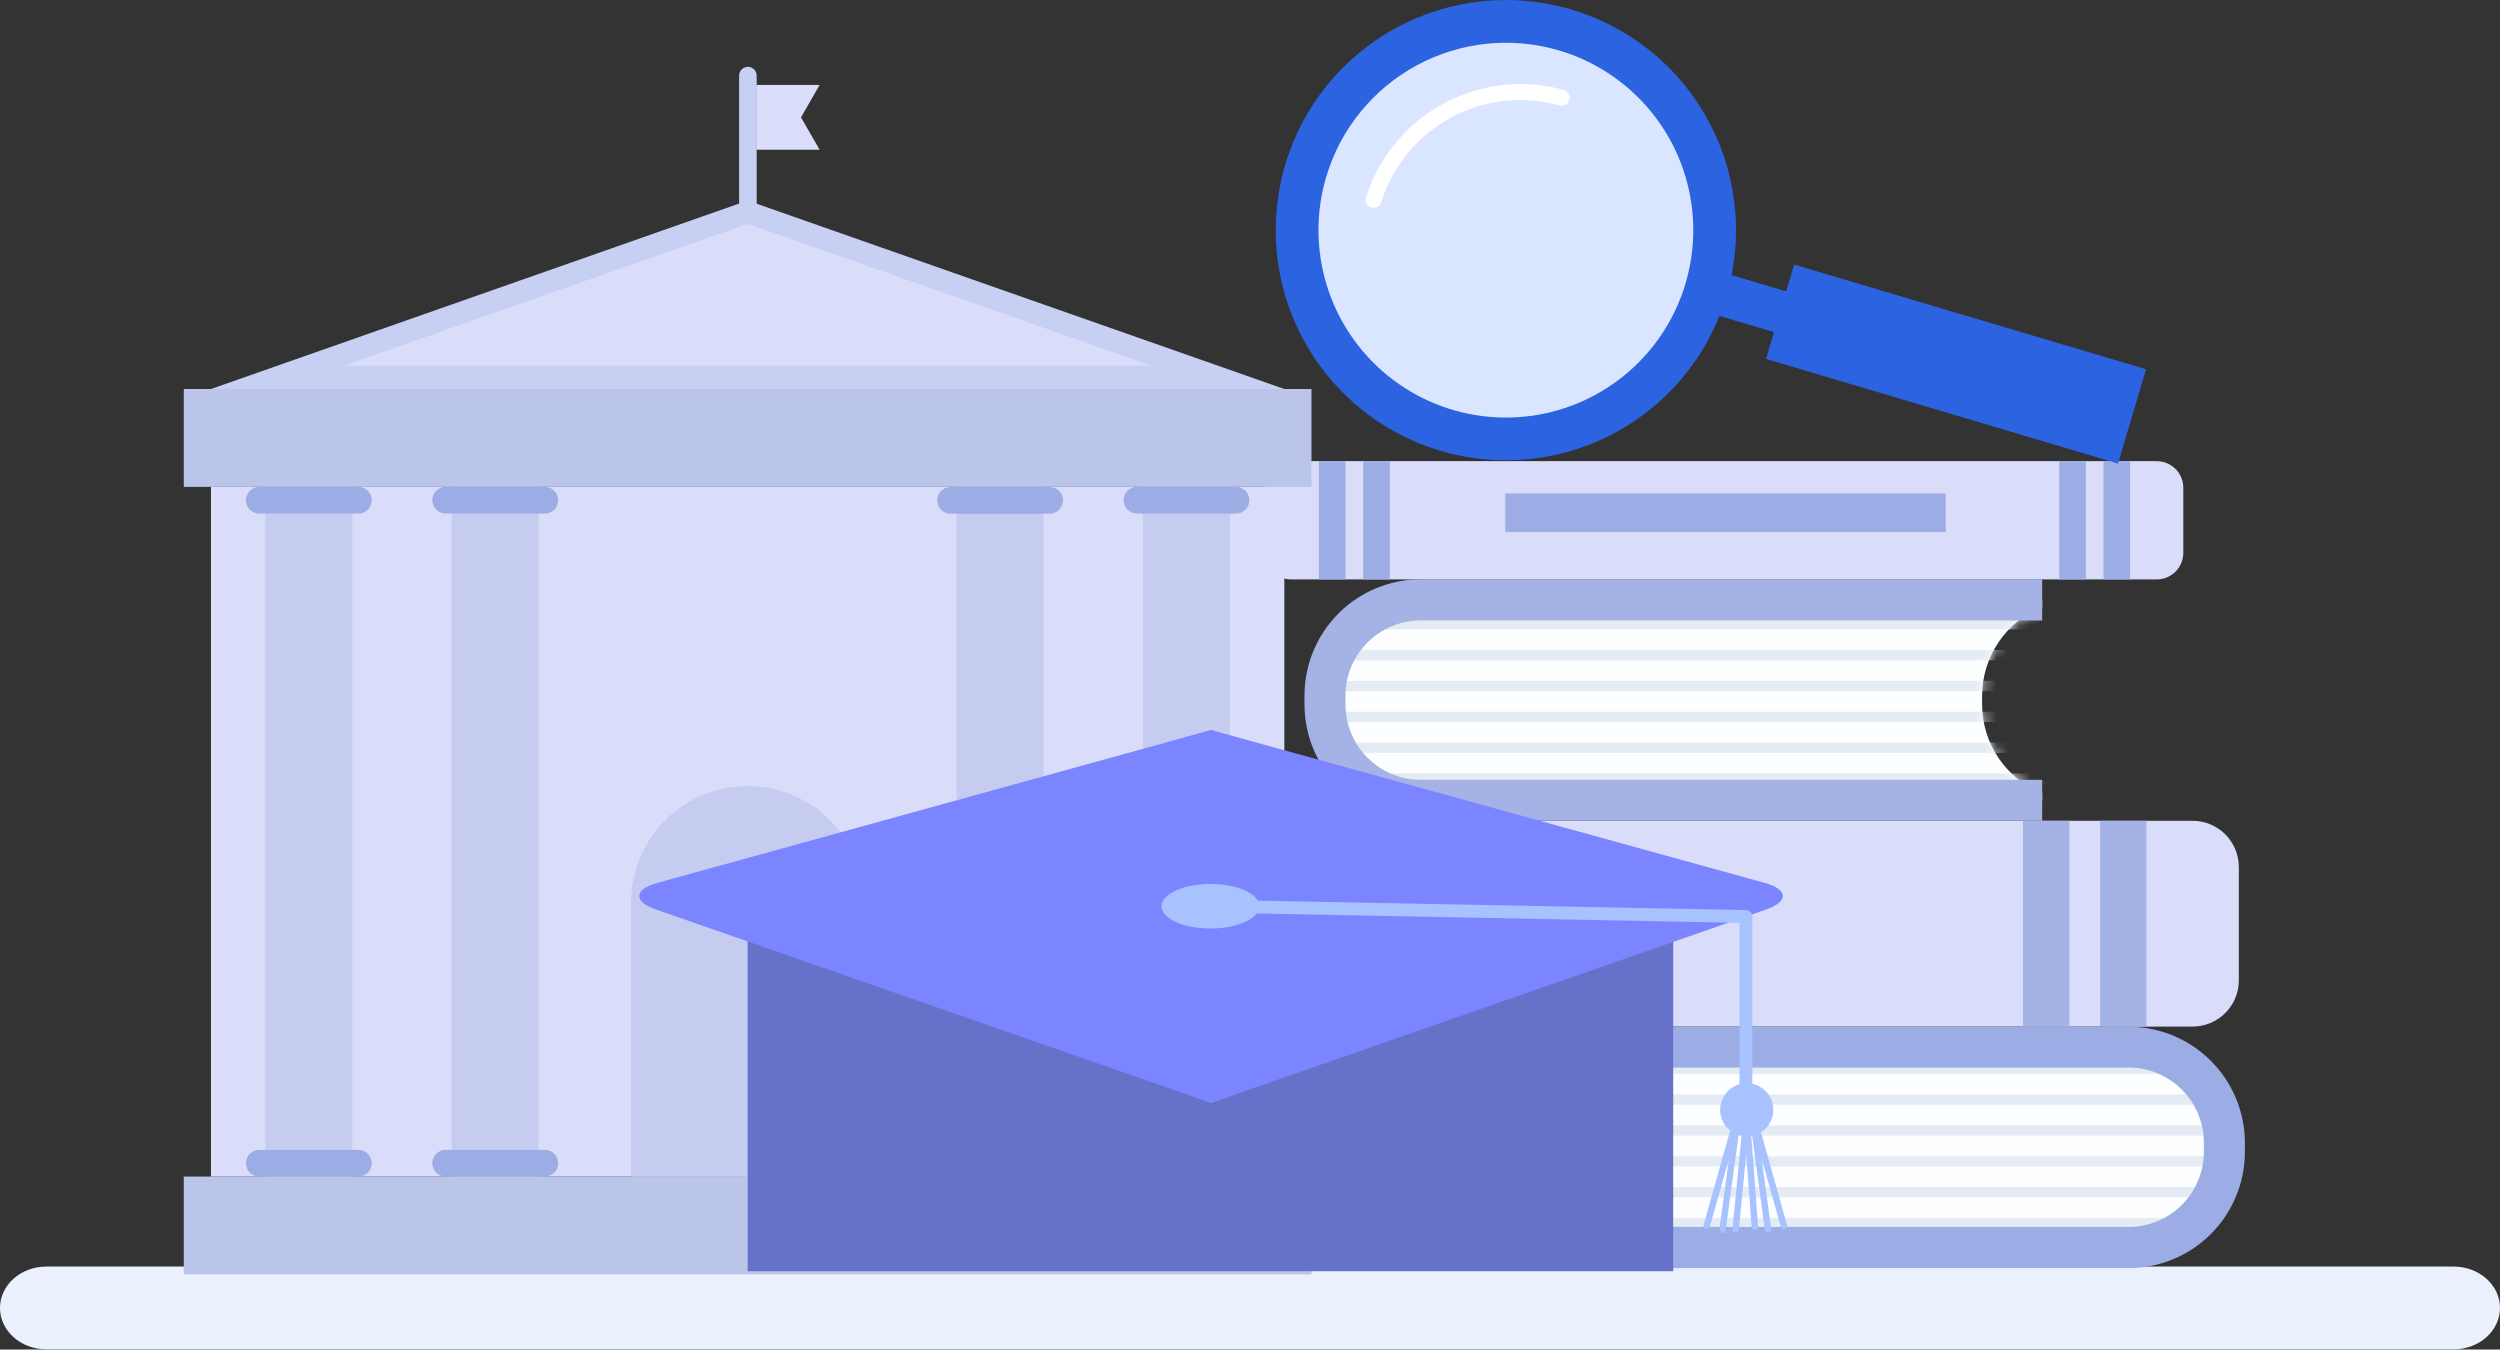 <svg width="226" height="122" viewBox="0 0 226 122" fill="none" xmlns="http://www.w3.org/2000/svg">
<rect x="0" y="0" width="226" height="122" fill="#333333" stroke="none"/>
<path d="M194.967 41.689H116.73C115.403 41.689 114.327 42.765 114.327 44.092V49.977C114.327 51.304 115.403 52.38 116.73 52.38H194.967C196.295 52.38 197.371 51.304 197.371 49.977V44.092C197.371 42.765 196.295 41.689 194.967 41.689Z" fill="#D9DDF9"/>
<path d="M192.563 41.689H190.16V52.38H192.563V41.689Z" fill="#9CACE5"/>
<path d="M188.558 41.689H186.154V52.38H188.558V41.689Z" fill="#9CACE5"/>
<path d="M125.637 41.689H123.233V52.38H125.637V41.689Z" fill="#9CACE5"/>
<path d="M121.63 41.689H119.227V52.38H121.63V41.689Z" fill="#9CACE5"/>
<path d="M175.894 44.608H136.076V48.099H175.894V44.608Z" fill="#9CACE5"/>
<path d="M226 118.236C226 119.228 225.559 120.18 224.773 120.882C223.987 121.584 222.921 121.979 221.809 121.98H4.191C3.079 121.979 2.013 121.584 1.227 120.882C0.441 120.18 -7.86044e-07 119.228 0 118.236C0 117.244 0.442 116.293 1.227 115.592C2.013 114.891 3.079 114.497 4.191 114.497H221.809C222.921 114.497 223.987 114.891 224.773 115.592C225.558 116.293 226 117.244 226 118.236Z" fill="#EAF0FC"/>
<path d="M184.615 71.718C183.014 71.073 181.642 69.966 180.674 68.537C179.706 67.109 179.187 65.424 179.181 63.699V62.881C179.187 61.156 179.707 59.471 180.675 58.043C181.643 56.615 183.015 55.507 184.615 54.862V54.235H128.425C126.134 54.241 123.939 55.154 122.318 56.774C120.698 58.394 119.785 60.59 119.779 62.881V63.699C119.785 65.991 120.698 68.187 122.318 69.808C123.938 71.428 126.134 72.342 128.425 72.35H184.615V71.718Z" fill="#FDFEFF"/>
<mask id="mask0_1808_6623" style="mask-type:luminance" maskUnits="userSpaceOnUse" x="119" y="54" width="66" height="19">
<path d="M184.615 71.718C183.014 71.073 181.642 69.966 180.674 68.537C179.706 67.109 179.187 65.424 179.181 63.699V62.881C179.187 61.156 179.707 59.471 180.675 58.043C181.643 56.615 183.015 55.507 184.615 54.862V54.235H128.425C126.134 54.241 123.939 55.154 122.318 56.774C120.698 58.394 119.785 60.59 119.779 62.881V63.699C119.785 65.991 120.698 68.187 122.318 69.808C123.938 71.428 126.134 72.342 128.425 72.35H184.615V71.718Z" fill="white"/>
</mask>
<g mask="url(#mask0_1808_6623)">
<path d="M197.496 55.973H109.613V56.903H197.496V55.973Z" fill="#E4EBF2"/>
<path d="M197.496 58.762H109.613V59.692H197.496V58.762Z" fill="#E4EBF2"/>
<path d="M197.496 61.551H109.613V62.481H197.496V61.551Z" fill="#E4EBF2"/>
<path d="M197.496 64.341H109.613V65.27H197.496V64.341Z" fill="#E4EBF2"/>
<path d="M197.496 67.129H109.613V68.059H197.496V67.129Z" fill="#E4EBF2"/>
<path d="M197.496 69.918H109.613V70.848H197.496V69.918Z" fill="#E4EBF2"/>
</g>
<path d="M184.615 71.718V70.495H128.426C126.624 70.493 124.897 69.776 123.623 68.502C122.349 67.228 121.632 65.501 121.63 63.699V62.881C121.632 61.08 122.349 59.353 123.623 58.08C124.897 56.807 126.624 56.091 128.426 56.09H184.615V52.371H128.426C125.642 52.375 122.973 53.482 121.004 55.45C119.036 57.419 117.928 60.088 117.925 62.872V63.69C117.928 66.474 119.036 69.142 121.004 71.111C122.973 73.079 125.642 74.187 128.426 74.19H184.615V71.718Z" fill="#A4B2E6"/>
<path d="M198.207 74.2H113.044C110.733 74.2 108.86 76.073 108.86 78.383V88.619C108.86 90.93 110.733 92.802 113.044 92.802H198.207C200.517 92.802 202.39 90.93 202.39 88.619V78.383C202.39 76.073 200.517 74.2 198.207 74.2Z" fill="#D9DDF9"/>
<path d="M194.037 74.2H189.854V92.802H194.037V74.2Z" fill="#A4B2E6"/>
<path d="M187.064 74.2H182.881V92.802H187.064V74.2Z" fill="#A4B2E6"/>
<path d="M128.542 74.2H124.358V92.802H128.542V74.2Z" fill="#A7C2FF"/>
<path d="M121.569 74.2H117.386V92.802H121.569V74.2Z" fill="#A7C2FF"/>
<path d="M117.679 95.285C119.279 95.929 120.651 97.037 121.619 98.465C122.587 99.893 123.107 101.578 123.113 103.303V104.121C123.107 105.847 122.587 107.531 121.619 108.96C120.651 110.388 119.279 111.495 117.679 112.14V112.767H192.439C194.73 112.761 196.925 111.848 198.546 110.228C200.166 108.608 201.079 106.413 201.085 104.121V103.303C201.079 101.012 200.166 98.817 198.546 97.196C196.925 95.576 194.73 94.663 192.439 94.657H117.679V95.285Z" fill="#FDFEFF"/>
<mask id="mask1_1808_6623" style="mask-type:luminance" maskUnits="userSpaceOnUse" x="117" y="94" width="85" height="19">
<path d="M117.679 95.285C119.279 95.929 120.651 97.037 121.619 98.465C122.587 99.893 123.107 101.578 123.113 103.303V104.121C123.107 105.847 122.587 107.531 121.619 108.96C120.651 110.388 119.279 111.495 117.679 112.14V112.767H192.439C194.73 112.761 196.925 111.848 198.546 110.228C200.166 108.608 201.079 106.413 201.085 104.121V103.303C201.079 101.012 200.166 98.817 198.546 97.196C196.925 95.576 194.73 94.663 192.439 94.657H117.679V95.285Z" fill="white"/>
</mask>
<g mask="url(#mask1_1808_6623)">
<path d="M211.25 110.099H104.774V111.029H211.25V110.099Z" fill="#E4EBF2"/>
<path d="M211.25 107.31H104.774V108.24H211.25V107.31Z" fill="#E4EBF2"/>
<path d="M211.25 104.521H104.774V105.451H211.25V104.521Z" fill="#E4EBF2"/>
<path d="M211.25 101.732H104.774V102.662H211.25V101.732Z" fill="#E4EBF2"/>
<path d="M211.25 98.943H104.774V99.873H211.25V98.943Z" fill="#E4EBF2"/>
<path d="M211.25 96.154H104.774V97.084H211.25V96.154Z" fill="#E4EBF2"/>
</g>
<path d="M117.679 95.285V96.507H192.439C194.24 96.511 195.965 97.228 197.238 98.502C198.511 99.776 199.228 101.502 199.23 103.303V104.121C199.228 105.922 198.511 107.649 197.238 108.922C195.965 110.196 194.24 110.914 192.439 110.917H117.679V114.636H192.439C195.222 114.632 197.891 113.525 199.86 111.556C201.828 109.588 202.936 106.919 202.939 104.135V103.317C202.936 100.533 201.828 97.865 199.86 95.896C197.891 93.928 195.222 92.82 192.439 92.817H117.679V95.285Z" fill="#9CACE5"/>
<path d="M68.405 19.084C68.404 19.294 68.32 19.496 68.171 19.645C68.022 19.793 67.821 19.878 67.61 19.879C67.4 19.878 67.198 19.793 67.05 19.645C66.901 19.496 66.817 19.294 66.815 19.084V6.835C66.817 6.625 66.901 6.423 67.05 6.275C67.198 6.126 67.4 6.042 67.61 6.04C67.821 6.042 68.022 6.126 68.171 6.275C68.32 6.423 68.404 6.625 68.405 6.835V19.084Z" fill="#C7CFF2"/>
<path d="M74.095 13.538H68.382V7.677H74.095L72.412 10.61L74.095 13.538Z" fill="#D9DDF9"/>
<path d="M116.103 44.013H19.072V106.362H116.103V44.013Z" fill="#D9DDF9"/>
<path d="M118.557 106.362H16.613V115.208H118.557V106.362Z" fill="#BBC5EA"/>
<path d="M118.557 35.167H16.613V44.013H118.557V35.167Z" fill="#BBC5EA"/>
<path d="M31.85 44.013H23.985V106.362H31.85V44.013Z" fill="#C5CCEF"/>
<path d="M33.608 45.222C33.607 45.541 33.479 45.848 33.252 46.073C33.026 46.299 32.719 46.426 32.399 46.426H23.437C23.279 46.426 23.123 46.395 22.977 46.334C22.831 46.273 22.698 46.185 22.586 46.073C22.474 45.961 22.386 45.828 22.325 45.682C22.265 45.536 22.233 45.38 22.233 45.222C22.233 45.063 22.264 44.906 22.324 44.76C22.384 44.613 22.473 44.48 22.584 44.367C22.696 44.255 22.829 44.166 22.976 44.105C23.122 44.044 23.279 44.013 23.437 44.013H32.399C32.72 44.013 33.027 44.14 33.254 44.367C33.481 44.594 33.608 44.901 33.608 45.222Z" fill="#9CACE5"/>
<path d="M33.608 105.153C33.608 105.312 33.577 105.469 33.516 105.616C33.455 105.762 33.366 105.896 33.254 106.008C33.142 106.12 33.009 106.209 32.862 106.27C32.715 106.331 32.558 106.362 32.399 106.362H23.437C23.279 106.362 23.122 106.331 22.976 106.27C22.829 106.209 22.696 106.12 22.584 106.008C22.473 105.895 22.384 105.762 22.324 105.615C22.264 105.469 22.233 105.312 22.233 105.153C22.233 104.834 22.36 104.528 22.586 104.302C22.812 104.076 23.118 103.949 23.437 103.949H32.399C32.719 103.949 33.026 104.076 33.252 104.302C33.479 104.527 33.607 104.834 33.608 105.153Z" fill="#9CACE5"/>
<path d="M48.701 44.013H40.836V106.362H48.701V44.013Z" fill="#C5CCEF"/>
<path d="M50.458 45.222C50.456 45.541 50.328 45.848 50.102 46.073C49.876 46.299 49.569 46.426 49.249 46.426H40.287C40.129 46.426 39.972 46.395 39.826 46.334C39.68 46.273 39.547 46.185 39.436 46.073C39.324 45.961 39.235 45.828 39.175 45.682C39.114 45.536 39.083 45.38 39.083 45.222C39.082 45.063 39.113 44.906 39.173 44.76C39.234 44.613 39.322 44.48 39.434 44.367C39.546 44.255 39.679 44.166 39.825 44.105C39.971 44.044 40.129 44.013 40.287 44.013H49.249C49.57 44.013 49.877 44.14 50.104 44.367C50.33 44.594 50.458 44.901 50.458 45.222Z" fill="#9CACE5"/>
<path d="M50.458 105.153C50.458 105.312 50.426 105.469 50.366 105.616C50.305 105.762 50.216 105.896 50.104 106.008C49.991 106.12 49.858 106.209 49.712 106.27C49.565 106.331 49.408 106.362 49.249 106.362H40.287C40.129 106.362 39.971 106.331 39.825 106.27C39.679 106.209 39.546 106.12 39.434 106.008C39.322 105.895 39.234 105.762 39.173 105.615C39.113 105.469 39.082 105.312 39.083 105.153C39.083 104.834 39.21 104.528 39.436 104.302C39.661 104.076 39.968 103.949 40.287 103.949H49.249C49.569 103.949 49.876 104.076 50.102 104.302C50.328 104.527 50.456 104.834 50.458 105.153Z" fill="#9CACE5"/>
<path d="M94.339 44.013H86.474V106.362H94.339V44.013Z" fill="#C5CCEF"/>
<path d="M96.091 45.222C96.093 45.38 96.064 45.537 96.005 45.684C95.946 45.83 95.859 45.964 95.749 46.077C95.638 46.19 95.507 46.28 95.361 46.343C95.216 46.405 95.059 46.438 94.901 46.44H85.925C85.606 46.44 85.299 46.313 85.072 46.087C84.846 45.862 84.718 45.555 84.717 45.236C84.717 44.915 84.844 44.608 85.071 44.381C85.297 44.154 85.605 44.027 85.925 44.027H94.901C95.06 44.027 95.217 44.058 95.363 44.119C95.51 44.18 95.642 44.269 95.754 44.381C95.866 44.494 95.955 44.627 96.015 44.773C96.075 44.92 96.106 45.077 96.105 45.236L96.091 45.222Z" fill="#9CACE5"/>
<path d="M96.091 105.153C96.092 105.312 96.061 105.469 96.001 105.615C95.941 105.762 95.852 105.895 95.74 106.008C95.629 106.12 95.496 106.209 95.349 106.27C95.203 106.331 95.046 106.362 94.888 106.362H85.925C85.767 106.362 85.609 106.331 85.463 106.27C85.316 106.209 85.183 106.12 85.071 106.008C84.959 105.896 84.87 105.762 84.809 105.616C84.748 105.469 84.717 105.312 84.717 105.153C84.718 104.834 84.846 104.527 85.072 104.302C85.299 104.076 85.606 103.949 85.925 103.949H94.901C95.221 103.949 95.527 104.076 95.753 104.302C95.978 104.528 96.105 104.834 96.105 105.153H96.091Z" fill="#9CACE5"/>
<path d="M111.189 44.013H103.324V106.362H111.189V44.013Z" fill="#C5CCEF"/>
<path d="M112.941 45.222C112.941 45.38 112.91 45.536 112.85 45.682C112.789 45.828 112.7 45.961 112.589 46.073C112.477 46.185 112.344 46.273 112.198 46.334C112.052 46.395 111.895 46.426 111.737 46.426H102.775C102.617 46.426 102.461 46.395 102.315 46.334C102.168 46.273 102.036 46.185 101.924 46.073C101.812 45.961 101.723 45.828 101.663 45.682C101.602 45.536 101.571 45.38 101.571 45.222C101.571 45.063 101.601 44.906 101.662 44.76C101.722 44.613 101.81 44.48 101.922 44.367C102.034 44.255 102.167 44.166 102.313 44.105C102.46 44.044 102.617 44.013 102.775 44.013H111.737C111.896 44.013 112.053 44.044 112.199 44.105C112.345 44.166 112.478 44.255 112.59 44.367C112.702 44.48 112.791 44.613 112.851 44.76C112.911 44.906 112.942 45.063 112.941 45.222Z" fill="#9CACE5"/>
<path d="M112.941 105.153C112.942 105.312 112.911 105.469 112.851 105.615C112.791 105.762 112.702 105.895 112.59 106.008C112.478 106.12 112.345 106.209 112.199 106.27C112.053 106.331 111.896 106.362 111.737 106.362H102.775C102.617 106.362 102.46 106.331 102.313 106.27C102.167 106.209 102.034 106.12 101.922 106.008C101.81 105.895 101.722 105.762 101.662 105.615C101.601 105.469 101.571 105.312 101.571 105.153C101.571 104.834 101.698 104.528 101.924 104.302C102.15 104.076 102.456 103.949 102.775 103.949H111.737C112.057 103.949 112.363 104.076 112.589 104.302C112.814 104.528 112.941 104.834 112.941 105.153Z" fill="#9CACE5"/>
<path d="M78.121 106.362V81.595C78.121 78.802 77.011 76.123 75.036 74.147C73.061 72.172 70.382 71.062 67.588 71.062C64.794 71.062 62.115 72.172 60.14 74.147C58.164 76.123 57.055 78.802 57.055 81.595V106.362H78.121Z" fill="#C5CCEF"/>
<path d="M67.588 18.131L19.072 35.167H67.588H116.103L67.588 18.131Z" fill="#C7CFF2"/>
<path d="M67.587 20.237L31.069 33.062H67.587H104.109L67.587 20.237Z" fill="#D9DDF9"/>
<path d="M151.259 83.338H67.588V114.92H151.259V83.338Z" fill="#6672C9"/>
<path d="M109.535 99.705C109.535 99.705 111.259 99.082 113.365 98.348L159.626 82.232C161.731 81.498 161.676 80.405 159.505 79.806L113.486 67.102C111.31 66.502 109.535 66.005 109.535 65.995C109.535 65.986 109.535 65.995 109.507 65.995H109.451H109.423C109.423 65.995 107.643 66.502 105.472 67.102L59.453 79.806C57.282 80.405 57.226 81.498 59.332 82.232L105.593 98.348C107.698 99.082 109.423 99.691 109.423 99.705C109.423 99.719 109.423 99.705 109.451 99.705H109.507C109.507 99.705 109.535 99.715 109.535 99.705Z" fill="#7B85FF"/>
<path d="M113.839 81.921C113.839 83.036 111.863 83.938 109.423 83.938C106.982 83.938 105.007 83.036 105.007 81.921C105.007 80.805 106.987 79.908 109.423 79.908C111.859 79.908 113.839 80.81 113.839 81.921Z" fill="#A7C2FF"/>
<path d="M157.831 82.265L109.423 81.335C109.269 81.335 109.121 81.396 109.012 81.505C108.903 81.614 108.842 81.762 108.842 81.916C108.842 82.07 108.903 82.218 109.012 82.327C109.121 82.436 109.269 82.497 109.423 82.497L157.25 83.427V101.755C157.25 101.909 157.311 102.057 157.42 102.166C157.529 102.275 157.677 102.336 157.831 102.336C157.985 102.336 158.133 102.275 158.242 102.166C158.351 102.057 158.412 101.909 158.412 101.755V82.846C158.411 82.692 158.349 82.545 158.241 82.436C158.132 82.328 157.985 82.266 157.831 82.265Z" fill="#A7C2FF"/>
<path d="M160.308 100.328C160.308 100.804 160.167 101.268 159.903 101.663C159.639 102.059 159.264 102.367 158.825 102.549C158.386 102.73 157.903 102.778 157.436 102.685C156.97 102.593 156.542 102.364 156.206 102.028C155.87 101.692 155.641 101.263 155.548 100.797C155.455 100.331 155.503 99.848 155.685 99.409C155.867 98.969 156.175 98.594 156.57 98.33C156.965 98.066 157.43 97.925 157.905 97.925C158.221 97.924 158.534 97.986 158.826 98.107C159.117 98.227 159.383 98.404 159.606 98.628C159.829 98.851 160.006 99.116 160.127 99.408C160.247 99.7 160.309 100.013 160.308 100.328Z" fill="#A7C2FF"/>
<path d="M156.864 100.575C155.912 103.983 154.958 107.381 154 110.769C153.988 110.84 154.003 110.914 154.042 110.975C154.081 111.037 154.142 111.082 154.212 111.101C154.282 111.12 154.357 111.112 154.422 111.079C154.487 111.046 154.537 110.99 154.563 110.922C155.139 108.864 155.719 106.803 156.301 104.74C156.01 106.859 155.72 108.977 155.432 111.094C155.386 111.461 155.943 111.619 155.994 111.252C156.472 107.744 156.949 104.236 157.426 100.728C157.477 100.361 156.971 100.203 156.864 100.575Z" fill="#A7C2FF"/>
<path d="M161.554 110.764C160.6 107.355 159.645 103.957 158.691 100.57C158.584 100.198 158.082 100.365 158.128 100.723C158.128 100.723 158.128 100.756 158.128 100.77C158.093 100.721 158.043 100.685 157.986 100.666C157.929 100.648 157.867 100.647 157.81 100.665C157.753 100.683 157.702 100.718 157.666 100.766C157.63 100.814 157.609 100.872 157.608 100.933C157.276 104.341 156.945 107.75 156.613 111.159C156.576 111.531 157.157 111.531 157.194 111.159C157.414 108.878 157.636 106.594 157.859 104.307C158.023 106.517 158.187 108.723 158.352 110.927C158.379 111.294 158.96 111.298 158.933 110.927L158.235 101.541C158.672 104.774 159.112 108.004 159.555 111.233C159.602 111.605 160.164 111.447 160.113 111.08L159.249 104.721C159.831 106.779 160.411 108.839 160.987 110.903C161.006 110.979 161.053 111.043 161.12 111.083C161.186 111.124 161.265 111.136 161.34 111.117C161.416 111.099 161.48 111.051 161.521 110.985C161.561 110.919 161.573 110.839 161.554 110.764Z" fill="#A7C2FF"/>
<path d="M142.065 0.863C146.008 2.036 149.516 4.353 152.143 7.52C154.77 10.687 156.4 14.561 156.825 18.654C157.25 22.747 156.453 26.874 154.533 30.513C152.612 34.153 149.656 37.141 146.038 39.1C142.42 41.06 138.302 41.902 134.205 41.522C130.108 41.141 126.215 39.554 123.02 36.961C119.825 34.368 117.47 30.886 116.254 26.955C115.038 23.024 115.014 18.821 116.187 14.877C117.76 9.587 121.371 5.139 126.224 2.511C131.077 -0.117 136.775 -0.71 142.065 0.863Z" fill="#2B63E1"/>
<path d="M140.963 4.568C144.175 5.524 147.03 7.41 149.17 9.989C151.309 12.567 152.636 15.723 152.982 19.055C153.329 22.388 152.679 25.748 151.115 28.712C149.552 31.675 147.145 34.108 144.199 35.704C141.252 37.299 137.899 37.986 134.563 37.675C131.227 37.365 128.057 36.073 125.456 33.961C122.854 31.85 120.937 29.015 119.946 25.814C118.956 22.613 118.937 19.19 119.892 15.979C121.174 11.672 124.114 8.05 128.065 5.911C132.016 3.771 136.656 3.288 140.963 4.568Z" fill="#DAE5FF"/>
<path d="M153.951 24.103L152.854 27.79L178.851 35.52L179.947 31.833L153.951 24.103Z" fill="#2B63E1"/>
<path d="M162.187 23.92L159.651 32.446L191.469 41.907L194.004 33.381L162.187 23.92Z" fill="#2B63E1"/>
<path d="M124.863 18.288C125.886 15.013 128.146 12.267 131.163 10.633C134.179 9 137.714 8.607 141.015 9.54C141.195 9.577 141.381 9.545 141.538 9.451C141.695 9.357 141.811 9.207 141.863 9.031C141.915 8.856 141.899 8.667 141.819 8.503C141.738 8.338 141.598 8.21 141.428 8.144C137.757 7.115 133.83 7.555 130.478 9.371C127.127 11.188 124.614 14.238 123.473 17.875C123.184 18.765 124.574 19.171 124.863 18.288Z" fill="white"/>
</svg>
